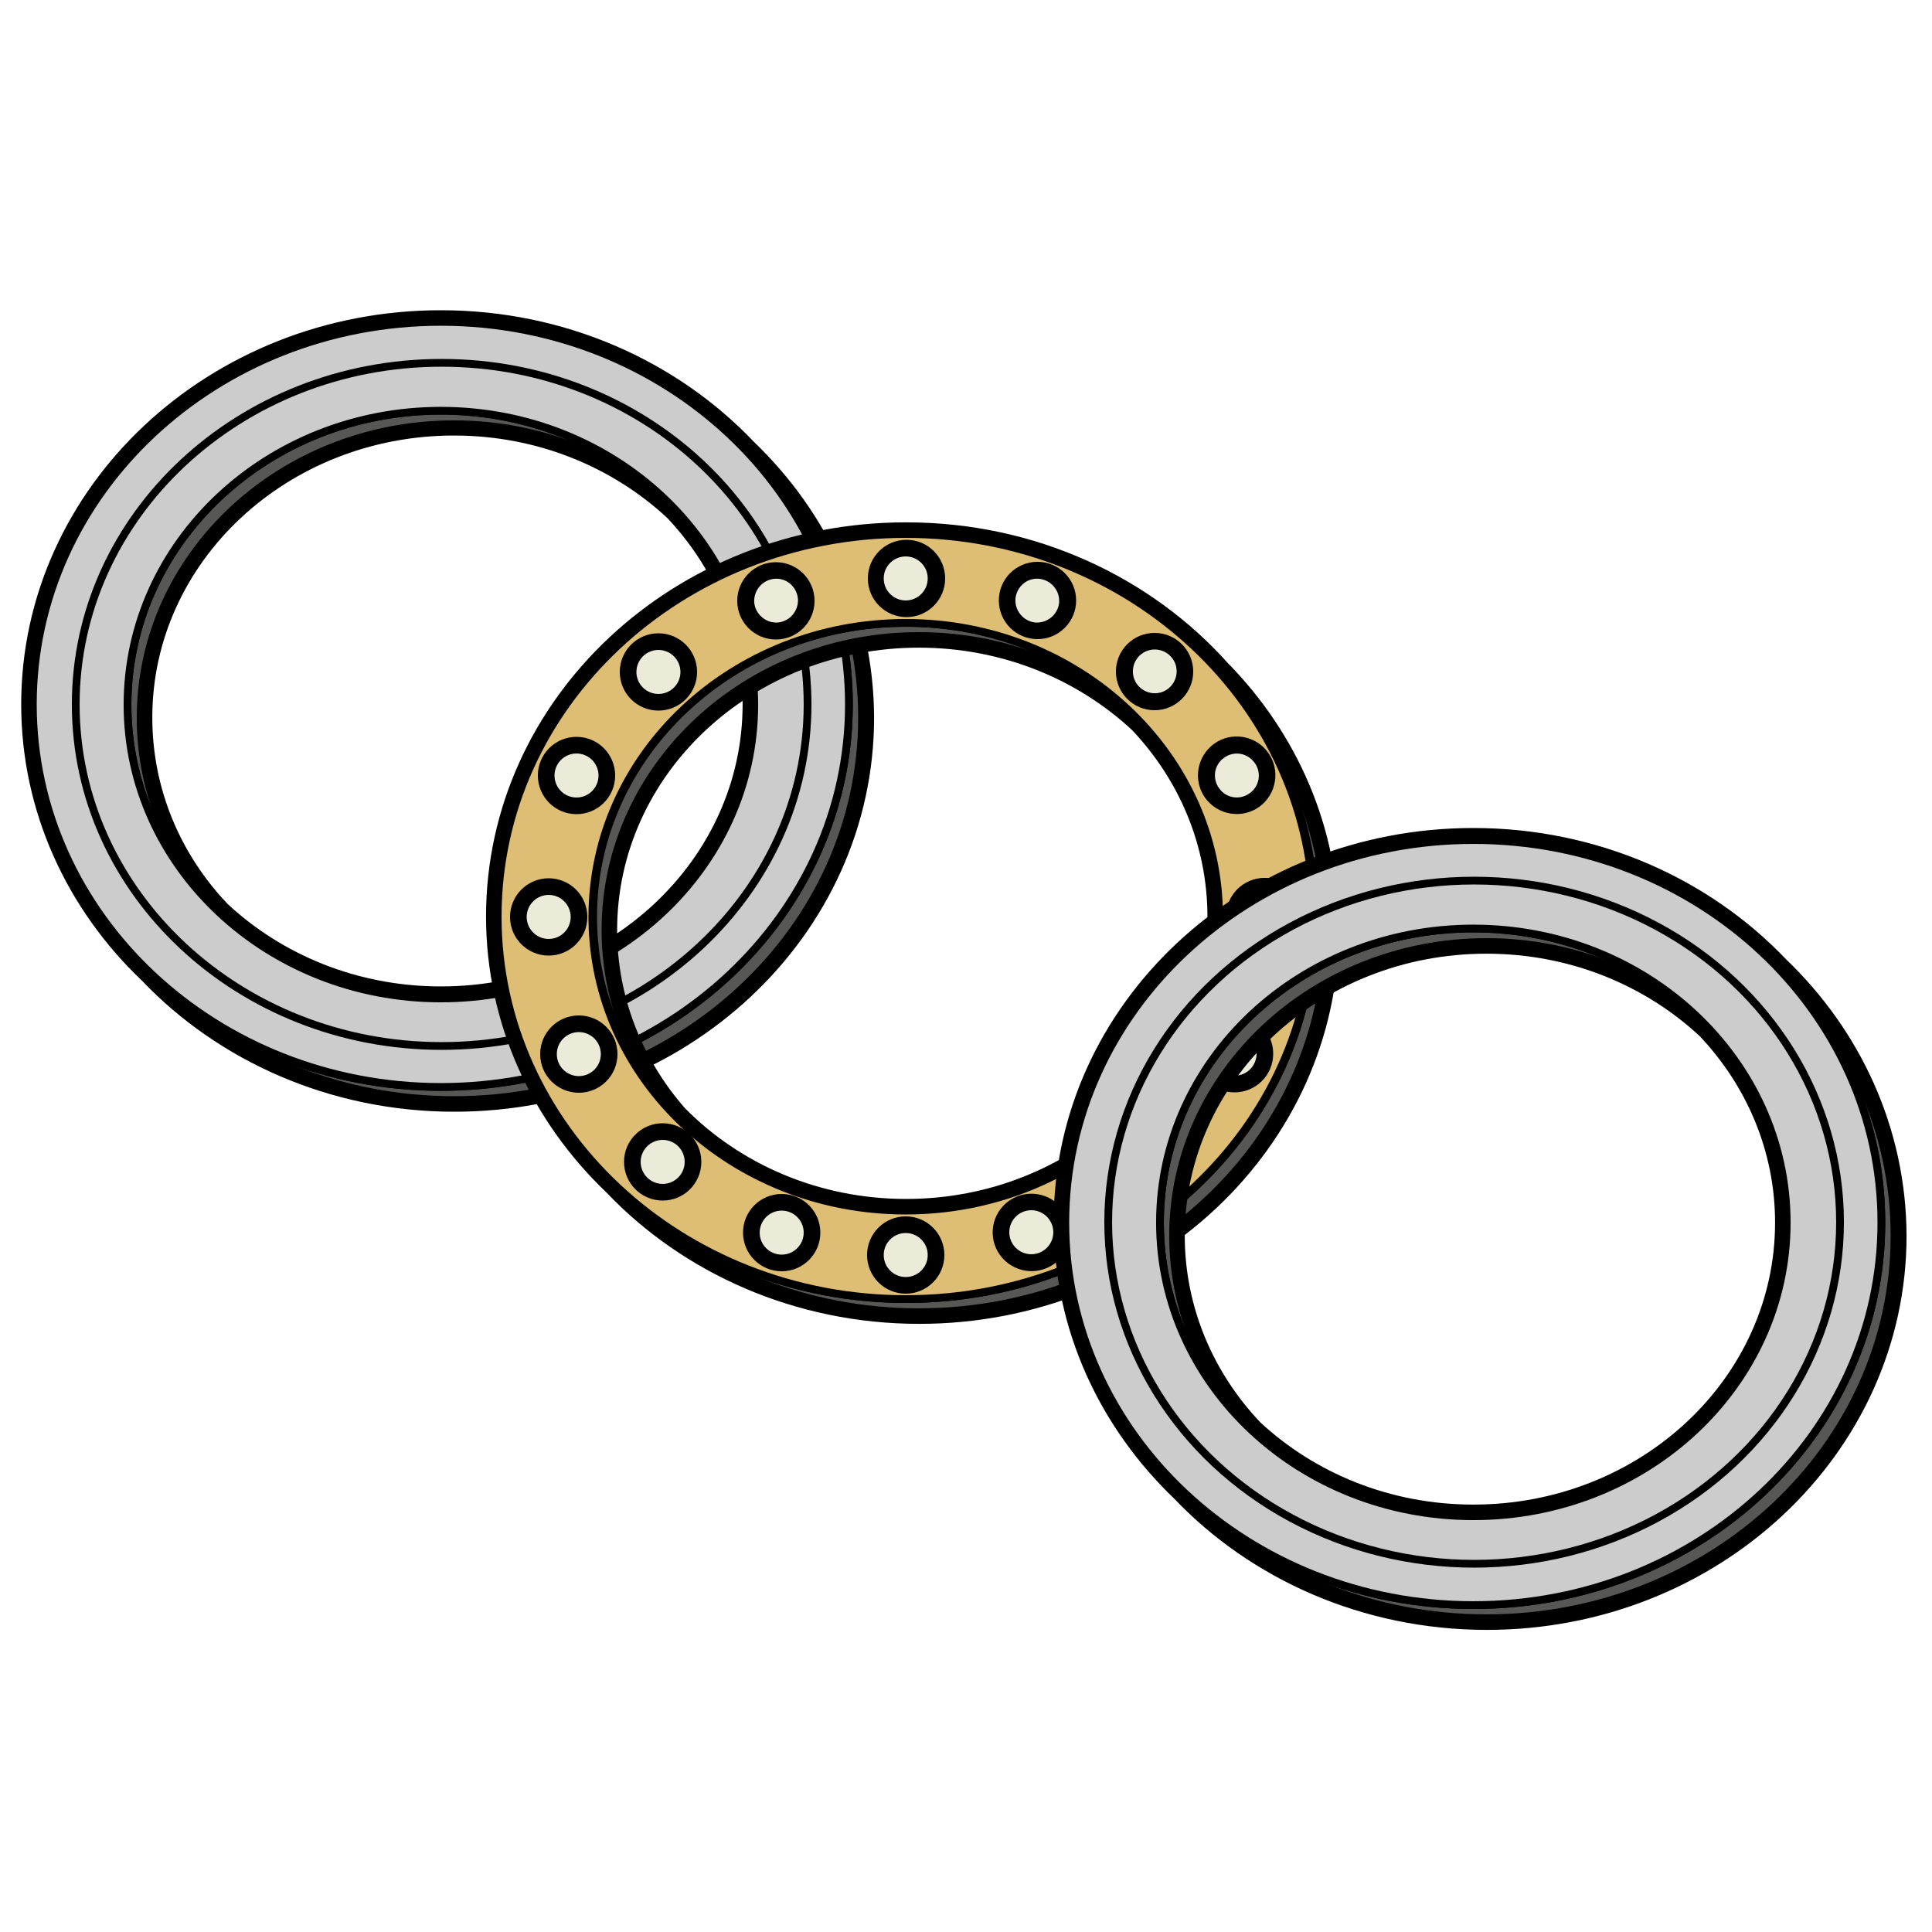 <?xml version="1.0" encoding="utf-8"?>
<!-- Generator: Adobe Illustrator 19.0.0, SVG Export Plug-In . SVG Version: 6.00 Build 0)  -->
<svg version="1.1" id="Camada_1" xmlns="http://www.w3.org/2000/svg" xmlns:xlink="http://www.w3.org/1999/xlink" x="0px" y="0px"
	 viewBox="0 0 500 500" style="enable-background:new 0 0 500 500;" xml:space="preserve">
<style type="text/css">
	.st0{stroke:#000000;stroke-width:6.027;stroke-linejoin:round;stroke-miterlimit:10;}
	.st1{fill:#575756;stroke:#000000;stroke-width:2.009;stroke-linejoin:round;stroke-miterlimit:10;}
	.st2{fill:#CCCCCC;stroke:#000000;stroke-width:2.009;stroke-linejoin:round;stroke-miterlimit:10;}
	.st3{fill:none;stroke:#000000;stroke-width:2.009;stroke-linejoin:round;stroke-miterlimit:10;}
	.st4{fill:#DEBE75;stroke:#000000;stroke-width:2.009;stroke-linejoin:round;stroke-miterlimit:10;}
	.st5{stroke:#000000;stroke-width:2.009;stroke-linejoin:round;stroke-miterlimit:10;}
	.st6{fill:#ECEBD9;stroke:#000000;stroke-width:2.009;stroke-linejoin:round;stroke-miterlimit:10;}
</style>
<g>
	<g>
		<path id="XMLID_71_" class="st0" d="M192.9,116.4c-19.3-20.3-47.5-33.1-78.8-33.1c-58.3,0-105.6,44.3-105.6,99
			c0,27,11.6,51.5,30.3,69.3c19.3,20.3,47.5,33.1,78.8,33.1c58.3,0,105.6-44.3,105.6-99C223.1,158.7,211.6,134.3,192.9,116.4z
			 M36.4,185.7c0-42,36.3-76,81.1-76c22.4,0,42.6,8.5,57.3,22.2c12.7,13.4,20.4,31.1,20.4,50.4c0,42-36.3,76-81.1,76
			c-22.4,0-42.6-8.5-57.3-22.2C44.1,222.8,36.4,205.1,36.4,185.7z"/>
		<g>
			<path id="XMLID_68_" class="st1" d="M117.5,86.7c-58.3,0-105.6,44.3-105.6,99c0,54.7,47.3,99,105.6,99
				c58.3,0,105.6-44.3,105.6-99C223.1,131.1,175.8,86.7,117.5,86.7z M117.5,261.8c-44.8,0-81.1-34-81.1-76c0-42,36.3-76,81.1-76
				c44.8,0,81.1,34,81.1,76C198.6,227.7,162.3,261.8,117.5,261.8z"/>
			<path id="XMLID_65_" class="st2" d="M114.1,83.3c-58.3,0-105.6,44.3-105.6,99c0,54.7,47.3,99,105.6,99
				c58.3,0,105.6-44.3,105.6-99C219.7,127.7,172.4,83.3,114.1,83.3z M114.1,258.4c-44.8,0-81.1-34.1-81.1-76
				c0-42,36.3-76.1,81.1-76.1s81.1,34.1,81.1,76.1C195.2,224.3,158.9,258.4,114.1,258.4z"/>
			<path id="XMLID_64_" class="st3" d="M209,182.3c0,48.8-42.4,88.4-94.7,88.4c-52.3,0-94.7-39.6-94.7-88.4
				c0-48.8,42.4-88.4,94.7-88.4C166.6,93.9,209,133.5,209,182.3z"/>
			<path id="XMLID_61_" class="st2" d="M114.1,83.3c-58.3,0-105.6,44.3-105.6,99c0,54.7,47.3,99,105.6,99
				c58.3,0,105.6-44.3,105.6-99C219.7,127.7,172.4,83.3,114.1,83.3z M114.1,258.4c-44.8,0-81.1-34.1-81.1-76
				c0-42,36.3-76.1,81.1-76.1s81.1,34.1,81.1,76.1C195.2,224.3,158.9,258.4,114.1,258.4z"/>
			<path id="XMLID_60_" class="st3" d="M209,182.3c0,48.8-42.4,88.4-94.7,88.4c-52.3,0-94.7-39.6-94.7-88.4
				c0-48.8,42.4-88.4,94.7-88.4C166.6,93.9,209,133.5,209,182.3z"/>
		</g>
	</g>
	<g>
		<path id="XMLID_57_" class="st0" d="M315.6,173.7c-19.4-21.7-48.5-35.5-81-35.5c0,0-0.1,0-0.1,0c0,0-0.1,0-0.1,0
			c-58.3,0-105.6,44.3-105.6,99c0,27,11.6,51.5,30.3,69.3c19.3,20.3,47.5,33.1,78.8,33.1c58.3,0,105.6-44.3,105.6-99
			C343.4,214.8,332.9,191.3,315.6,173.7z M315.5,237.3c0,42-36.3,76-81,76c-23.5,0-44.6-9.4-59.4-24.4
			c-11.5-13.1-18.4-29.9-18.4-48.2c0-42,36.3-76.1,81.1-76.1c22.4,0,42.6,8.5,57.3,22.2C307.8,200.2,315.5,217.9,315.5,237.3z"/>
		<path id="XMLID_54_" class="st1" d="M237.8,141.6c-58.3,0-105.6,44.3-105.6,99c0,54.7,47.3,99,105.6,99
			c58.3,0,105.6-44.3,105.6-99C343.4,186,296.1,141.6,237.8,141.6z M237.8,316.7c-44.8,0-81.1-34.1-81.1-76
			c0-42,36.3-76.1,81.1-76.1c44.8,0,81.1,34,81.1,76.1C318.9,282.7,282.6,316.7,237.8,316.7z"/>
		<path id="XMLID_51_" class="st2" d="M234.6,138.2c-58.3,0-105.6,44.3-105.6,99c0,54.7,47.3,99,105.6,99
			c58.3,0,105.6-44.3,105.6-99C340.3,182.6,293,138.2,234.6,138.2z M234.6,313.3c-44.8,0-81.1-34-81.1-76c0-42,36.3-76.1,81.1-76.1
			c44.8,0,81.1,34.1,81.1,76.1C315.8,279.3,279.4,313.3,234.6,313.3z"/>
		<path id="XMLID_48_" class="st4" d="M234.4,138.2c-58.3,0-105.6,44.3-105.6,99c0,54.7,47.3,99,105.6,99S340,292,340,237.3
			C340,182.6,292.7,138.2,234.4,138.2z M234.4,313.3c-44.8,0-81.1-34-81.1-76c0-42,36.3-76.1,81.1-76.1c44.8,0,81.1,34.1,81.1,76.1
			C315.5,279.3,279.2,313.3,234.4,313.3z"/>
		<circle id="XMLID_47_" class="st5" cx="234.6" cy="149.7" r="9"/>
		<circle id="XMLID_46_" class="st5" cx="234.4" cy="324.8" r="9"/>
		<circle id="XMLID_45_" class="st5" cx="142" cy="237.3" r="9"/>
		<circle id="XMLID_44_" class="st6" cx="327.3" cy="237.3" r="9"/>
		<circle id="XMLID_43_" class="st5" cx="170.4" cy="173.9" r="9"/>
		<circle id="XMLID_42_" class="st5" cx="298.8" cy="300.7" r="9"/>
		<circle id="XMLID_41_" class="st5" cx="171.5" cy="300.7" r="9"/>
		<circle id="XMLID_40_" class="st5" cx="202.3" cy="319" r="9"/>
		<circle id="XMLID_39_" class="st5" cx="149.2" cy="200.7" r="9"/>
		<circle id="XMLID_38_" class="st5" cx="200.8" cy="155.5" r="9"/>
		<circle id="XMLID_37_" class="st5" cx="149.8" cy="272.8" r="9"/>
		<circle id="XMLID_36_" class="st5" cx="327.3" cy="237.2" r="9"/>
		<circle id="XMLID_35_" class="st5" cx="298.8" cy="173.8" r="9"/>
		<path id="XMLID_34_" class="st5" d="M259.6,324.2c2.9,4,8.5,5,12.6,2.1c4-2.9,5-8.5,2.1-12.6c-2.9-4-8.5-5-12.6-2.1
			C257.6,314.5,256.7,320.2,259.6,324.2z"/>
		<path id="XMLID_33_" class="st5" d="M314.8,193.3c-4,2.9-5,8.5-2.1,12.6c2.9,4,8.5,5,12.6,2.1c4-2.9,5-8.5,2.1-12.6
			C324.5,191.3,318.8,190.4,314.8,193.3z"/>
		<circle id="XMLID_32_" class="st5" cx="268.5" cy="155.4" r="9"/>
		<circle id="XMLID_31_" class="st5" cx="319.5" cy="272.7" r="9"/>
		<circle id="XMLID_30_" class="st6" cx="234.4" cy="149.7" r="6.7"/>
		<path id="XMLID_29_" class="st6" d="M241.1,324.8c0,3.7-3,6.7-6.7,6.7c-3.7,0-6.7-3-6.7-6.7c0-3.7,3-6.7,6.7-6.7
			C238.1,318.1,241.1,321.1,241.1,324.8z"/>
		<circle id="XMLID_28_" class="st6" cx="142" cy="237.3" r="6.7"/>
		<circle id="XMLID_27_" class="st6" cx="319.5" cy="272.7" r="6.7"/>
		<circle id="XMLID_26_" class="st6" cx="170.4" cy="173.9" r="6.7"/>
		<circle id="XMLID_25_" class="st6" cx="266.9" cy="318.9" r="6.7"/>
		<circle id="XMLID_24_" class="st6" cx="171.5" cy="300.7" r="6.7"/>
		<circle id="XMLID_23_" class="st6" cx="202.3" cy="319" r="6.7"/>
		<circle id="XMLID_22_" class="st6" cx="149.2" cy="200.7" r="6.7"/>
		<path id="XMLID_21_" class="st6" d="M207.5,154.8c0.3,3.7-2.4,6.9-6,7.3c-3.7,0.3-6.9-2.4-7.3-6c-0.3-3.7,2.4-6.9,6-7.3
			C203.9,148.4,207.1,151.1,207.5,154.8z"/>
		<circle id="XMLID_20_" class="st6" cx="149.8" cy="272.8" r="6.7"/>
		<path id="XMLID_19_" class="st6" d="M327.3,230.5c-3.7,0-6.7,3-6.7,6.7c0,3.7,3,6.7,6.7,6.7c3.7,0,6.7-3,6.7-6.7
			C334,233.5,331,230.5,327.3,230.5z"/>
		<path id="XMLID_18_" class="st6" d="M293.8,169.4c-2.4,2.8-2.1,7,0.7,9.4c2.8,2.4,7,2.1,9.4-0.7c2.4-2.8,2.1-7-0.7-9.4
			C300.4,166.3,296.2,166.6,293.8,169.4z"/>
		<path id="XMLID_17_" class="st6" d="M316.2,195.3c-3,2.1-3.7,6.3-1.5,9.3c2.1,3,6.3,3.7,9.3,1.5c3-2.1,3.7-6.3,1.5-9.3
			C323.3,193.8,319.2,193.1,316.2,195.3z"/>
		<path id="XMLID_16_" class="st6" d="M261.8,154.8c-0.3,3.7,2.4,6.9,6,7.3c3.7,0.3,6.9-2.4,7.3-6c0.3-3.7-2.4-6.9-6-7.3
			C265.4,148.4,262.2,151.1,261.8,154.8z"/>
		<path id="XMLID_15_" class="st6" d="M299.5,294.1c-3.7-0.3-6.9,2.4-7.3,6c-0.3,3.7,2.4,6.9,6,7.3c3.7,0.3,6.9-2.4,7.3-6
			C305.8,297.7,303.1,294.4,299.5,294.1z"/>
	</g>
	<g>
		<path id="XMLID_12_" class="st0" d="M460.1,250.4c-19.3-20.3-47.5-33.1-78.8-33.1c-58.3,0-105.6,44.3-105.6,99
			c0,27,11.6,51.5,30.3,69.4c19.3,20.3,47.5,33.1,78.8,33.1c58.3,0,105.6-44.3,105.6-99C490.3,292.8,478.8,268.3,460.1,250.4z
			 M303.6,319.8c0-42,36.3-76,81.1-76c22.4,0,42.6,8.5,57.3,22.2c12.7,13.4,20.4,31.1,20.4,50.4c0,42-36.3,76-81.1,76
			c-22.4,0-42.6-8.5-57.3-22.2C311.3,356.8,303.6,339.1,303.6,319.8z"/>
		<g>
			<path id="XMLID_9_" class="st1" d="M384.7,220.8c-58.3,0-105.6,44.3-105.6,99s47.3,99,105.6,99c58.3,0,105.6-44.3,105.6-99
				S443.1,220.8,384.7,220.8z M384.7,395.8c-44.8,0-81.1-34.1-81.1-76s36.3-76,81.1-76c44.8,0,81.1,34.1,81.1,76
				S429.5,395.8,384.7,395.8z"/>
			<path id="XMLID_6_" class="st2" d="M381.3,217.4c-58.3,0-105.6,44.3-105.6,99c0,54.7,47.3,99,105.6,99
				c58.3,0,105.6-44.3,105.6-99C486.9,261.7,439.7,217.4,381.3,217.4z M381.3,392.4c-44.8,0-81.1-34-81.1-76
				c0-42,36.3-76.1,81.1-76.1c44.8,0,81.1,34.1,81.1,76.1C462.4,358.4,426.1,392.4,381.3,392.4z"/>
			<ellipse id="XMLID_5_" class="st3" cx="381.5" cy="316.3" rx="94.7" ry="88.4"/>
			<path id="XMLID_2_" class="st2" d="M381.3,217.4c-58.3,0-105.6,44.3-105.6,99c0,54.7,47.3,99,105.6,99
				c58.3,0,105.6-44.3,105.6-99C486.9,261.7,439.7,217.4,381.3,217.4z M381.3,392.4c-44.8,0-81.1-34-81.1-76
				c0-42,36.3-76.1,81.1-76.1c44.8,0,81.1,34.1,81.1,76.1C462.4,358.4,426.1,392.4,381.3,392.4z"/>
			<ellipse id="XMLID_1_" class="st3" cx="381.5" cy="316.3" rx="94.7" ry="88.4"/>
		</g>
	</g>
</g>
</svg>
